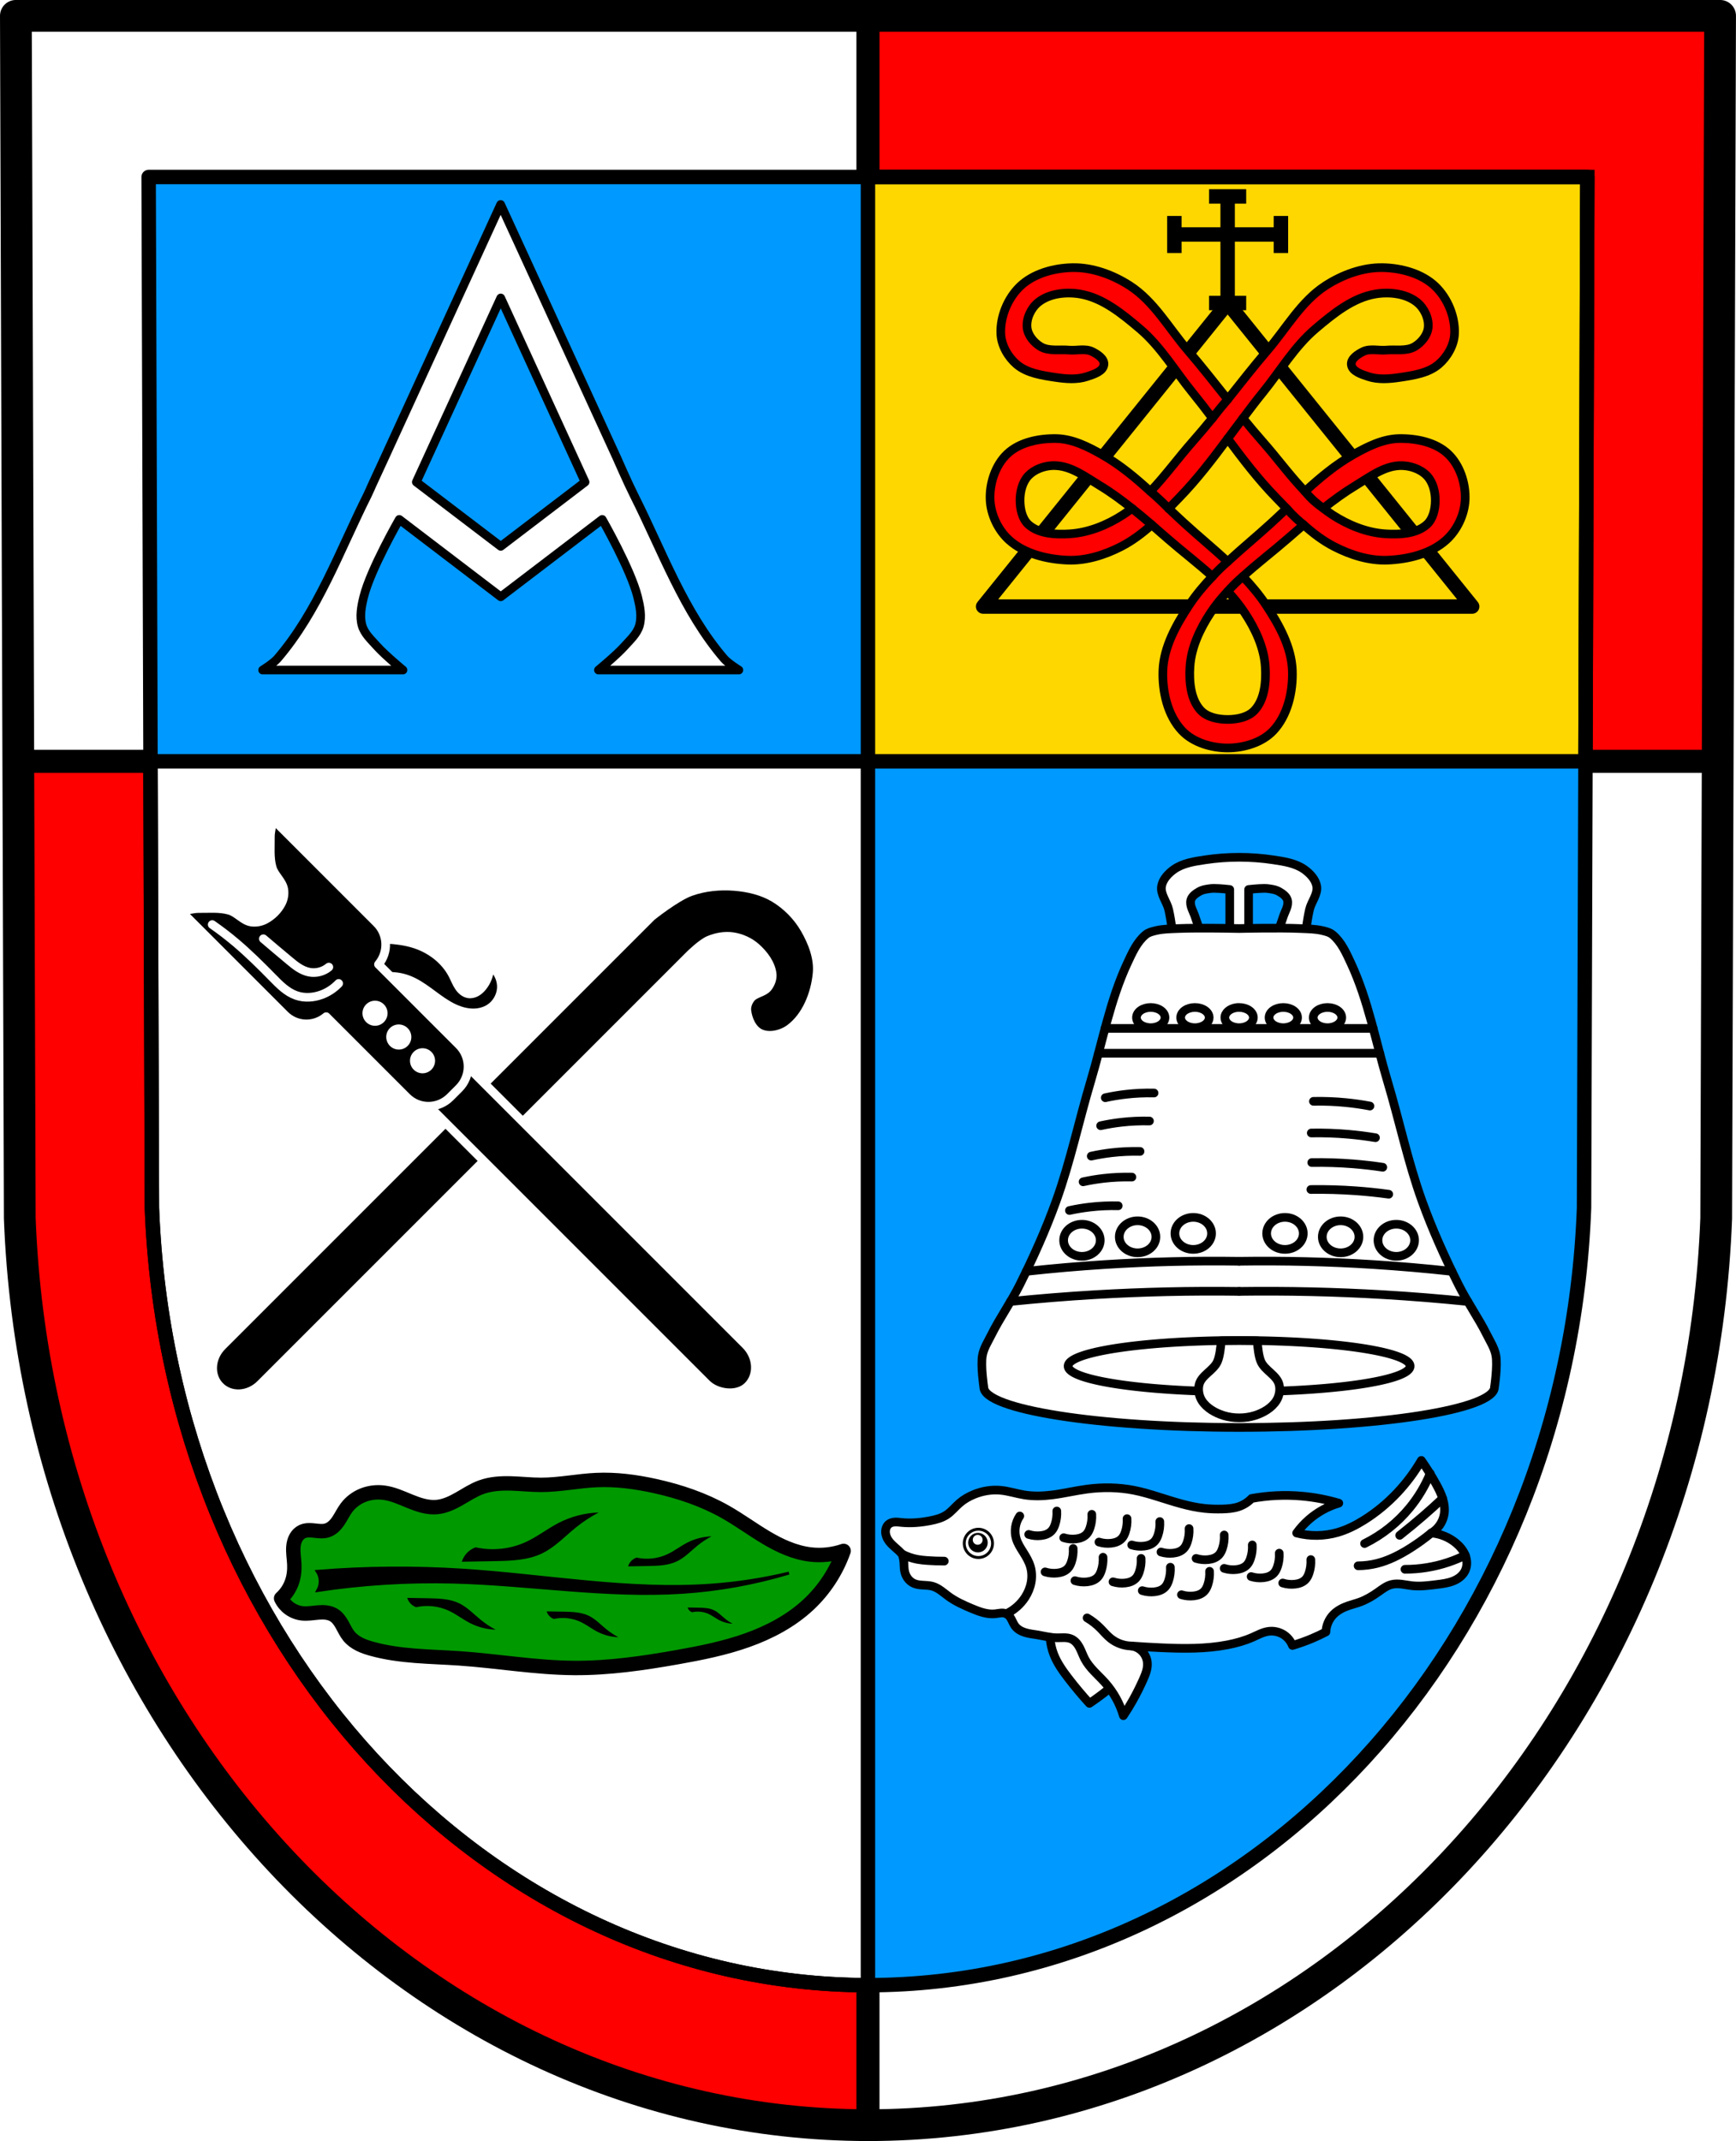 <?xml version="1.0" encoding="UTF-8" standalone="no"?>
<svg
   xmlns:dc="http://purl.org/dc/elements/1.1/"
   xmlns:cc="http://creativecommons.org/ns#"
   xmlns:rdf="http://www.w3.org/1999/02/22-rdf-syntax-ns#"
   xmlns:svg="http://www.w3.org/2000/svg"
   xmlns="http://www.w3.org/2000/svg"
   xmlns:xlink="http://www.w3.org/1999/xlink"
   xmlns:sodipodi="http://sodipodi.sourceforge.net/DTD/sodipodi-0.dtd"
   xmlns:inkscape="http://www.inkscape.org/namespaces/inkscape"
   version="1.1"
   viewBox="0 0 601.47 741.75"
   id="svg2"
   inkscape:version="0.48.4 r9939"
   width="100%"
   height="100%"
   sodipodi:docname="result(23).svg">
  <defs
     id="defs240" />
  <sodipodi:namedview
     pagecolor="#ffffff"
     bordercolor="#666666"
     borderopacity="1"
     objecttolerance="10"
     gridtolerance="10"
     guidetolerance="10"
     inkscape:pageopacity="0"
     inkscape:pageshadow="2"
     inkscape:window-width="1920"
     inkscape:window-height="1054"
     id="namedview238"
     showgrid="false"
     inkscape:zoom="1.1310937"
     inkscape:cx="300.73019"
     inkscape:cy="370.88"
     inkscape:window-x="-4"
     inkscape:window-y="-4"
     inkscape:window-maximized="1"
     inkscape:current-layer="svg2" />
  <path
     d="m595.96 5.49-1.35 416.62c-6.572 175.25-136.42 314.05-293.88 314.14-157.32-0.215-287.22-139.06-293.88-314.14l-1.35-416.62h295.23z"
     fill="#f00"
     id="path6" />
  <use
     transform="matrix(.613 0 0 -.613 896.2 500.61)"
     width="701.33"
     height="741.77"
     stroke-width="1.29"
     xlink:href="#m"
     id="use8" />
  <use
     transform="matrix(.499 -.356 .356 .499 615.1 -377.89)"
     width="701.33"
     height="741.77"
     stroke="#000000"
     stroke-linecap="round"
     stroke-linejoin="round"
     stroke-width="4.891"
     xlink:href="#a"
     id="use10" />
  <use
     transform="matrix(.613 0 0 -.613 896.2 500.61)"
     width="701.33"
     height="741.77"
     stroke="#000000"
     stroke-linecap="round"
     stroke-linejoin="round"
     stroke-width="4.891"
     xlink:href="#j"
     id="use12" />
  <use
     transform="matrix(.613 0 0 -.613 896.2 500.61)"
     width="701.33"
     height="741.77"
     stroke="#000000"
     stroke-linecap="round"
     stroke-linejoin="round"
     stroke-width="7.583"
     xlink:href="#k"
     id="use14" />
  <use
     transform="matrix(.613 0 0 -.613 896.2 500.61)"
     width="701.33"
     height="741.77"
     stroke-linecap="round"
     stroke-linejoin="round"
     stroke-width="7.035"
     xlink:href="#n"
     id="use16" />
  <use
     transform="matrix(.613 0 0 -.613 896.2 500.61)"
     width="701.33"
     height="741.77"
     stroke-linecap="round"
     stroke-linejoin="round"
     stroke-width="7.035"
     xlink:href="#l"
     id="use18" />
  <use
     transform="matrix(.613 0 0 -.613 896.2 500.61)"
     width="701.33"
     height="741.77"
     stroke="#000000"
     stroke-linecap="round"
     stroke-width="4.891"
     xlink:href="#o"
     id="use20" />
  <use
     transform="matrix(.613 0 0 -.613 896.2 500.61)"
     width="701.33"
     height="741.77"
     stroke="#000000"
     stroke-linecap="round"
     stroke-width="4.891"
     xlink:href="#p"
     id="use22" />
  <use
     transform="matrix(.613 0 0 -.613 896.2 500.61)"
     width="701.33"
     height="741.77"
     stroke="#000000"
     stroke-linecap="round"
     stroke-width="4.891"
     xlink:href="#q"
     id="use24" />
  <use
     transform="matrix(-.613 0 0 -.613 -751.38 500.74)"
     width="701.33"
     height="741.77"
     stroke-linecap="round"
     stroke-linejoin="round"
     stroke-width="7.035"
     xlink:href="#l"
     id="use26" />
  <use
     transform="matrix(-.499 -.356 -.356 .499 -470.06 -377.52)"
     width="701.33"
     height="741.77"
     stroke="#000000"
     stroke-linecap="round"
     stroke-linejoin="round"
     stroke-width="4.891"
     xlink:href="#a"
     id="use28" />
  <use
     transform="matrix(-.613 0 0 -.613 -750.44 500.42)"
     width="701.33"
     height="741.77"
     stroke="#000000"
     stroke-linecap="round"
     stroke-linejoin="round"
     stroke-width="7.583"
     xlink:href="#k"
     id="use30" />
  <use
     transform="matrix(-.613 0 0 -.613 -750.54 500.9)"
     width="701.33"
     height="741.77"
     stroke="#000000"
     stroke-linecap="round"
     stroke-linejoin="round"
     stroke-width="4.891"
     xlink:href="#j"
     id="use32" />
  <use
     transform="matrix(-.613 0 0 -.613 -255.94 500.61)"
     width="701.33"
     height="741.77"
     stroke-width="1.29"
     xlink:href="#m"
     id="use34" />
  <use
     transform="matrix(-.613 0 0 -.613 -255.94 500.61)"
     width="701.33"
     height="741.77"
     stroke="#000000"
     stroke-linecap="round"
     stroke-linejoin="round"
     stroke-width="7.583"
     xlink:href="#a"
     id="use36" />
  <use
     transform="matrix(-.499 -.356 -.356 .499 25.15 -377.89)"
     width="701.33"
     height="741.77"
     stroke="#000000"
     stroke-linecap="round"
     stroke-linejoin="round"
     stroke-width="4.891"
     xlink:href="#a"
     id="use38" />
  <use
     transform="matrix(-.613 0 0 -.613 -255.94 500.61)"
     width="701.33"
     height="741.77"
     stroke="#000000"
     stroke-linecap="round"
     stroke-linejoin="round"
     stroke-width="4.891"
     xlink:href="#j"
     id="use40" />
  <use
     transform="matrix(-.613 0 0 -.613 -255.94 500.61)"
     width="701.33"
     height="741.77"
     stroke="#000000"
     stroke-linecap="round"
     stroke-linejoin="round"
     stroke-width="7.583"
     xlink:href="#k"
     id="use42" />
  <use
     transform="matrix(-.613 0 0 -.613 -255.94 500.61)"
     width="701.33"
     height="741.77"
     stroke-linecap="round"
     stroke-linejoin="round"
     stroke-width="7.035"
     xlink:href="#n"
     id="use44" />
  <use
     transform="matrix(-.613 0 0 -.613 -255.94 500.61)"
     width="701.33"
     height="741.77"
     stroke-linecap="round"
     stroke-linejoin="round"
     stroke-width="7.035"
     xlink:href="#l"
     id="use46" />
  <use
     transform="matrix(-.613 0 0 -.613 -255.94 500.61)"
     width="701.33"
     height="741.77"
     stroke="#000000"
     stroke-linecap="round"
     stroke-width="4.891"
     xlink:href="#o"
     id="use48" />
  <use
     transform="matrix(-.613 0 0 -.613 -255.94 500.61)"
     width="701.33"
     height="741.77"
     stroke="#000000"
     stroke-linecap="round"
     stroke-width="4.891"
     xlink:href="#p"
     id="use50" />
  <use
     transform="matrix(-.613 0 0 -.613 -255.94 500.61)"
     width="701.33"
     height="741.77"
     stroke="#000000"
     stroke-linecap="round"
     stroke-width="4.891"
     xlink:href="#q"
     id="use52" />
  <use
     transform="matrix(.613 0 0 -.613 1391.7 500.74)"
     width="701.33"
     height="741.77"
     stroke-linecap="round"
     stroke-linejoin="round"
     stroke-width="7.035"
     xlink:href="#l"
     id="use54" />
  <use
     transform="matrix(.499 -.356 .356 .499 1110.4 -377.52)"
     width="701.33"
     height="741.77"
     stroke="#000000"
     stroke-linecap="round"
     stroke-linejoin="round"
     stroke-width="4.891"
     xlink:href="#a"
     id="use56" />
  <use
     transform="matrix(.613 0 0 -.613 1390.7 500.42)"
     width="701.33"
     height="741.77"
     stroke="#000000"
     stroke-linecap="round"
     stroke-linejoin="round"
     stroke-width="7.583"
     xlink:href="#k"
     id="use58" />
  <use
     transform="matrix(.613 0 0 -.613 1390.8 500.9)"
     width="701.33"
     height="741.77"
     stroke="#000000"
     stroke-linecap="round"
     stroke-linejoin="round"
     stroke-width="4.891"
     xlink:href="#j"
     id="use60" />
  <use
     transform="matrix(.613 0 0 -.613 896.2 500.61)"
     width="701.33"
     height="741.77"
     stroke="#000000"
     stroke-linecap="round"
     stroke-linejoin="round"
     stroke-width="7.583"
     xlink:href="#a"
     id="use62" />
  <use
     transform="matrix(1.301 0 0 1.301 374.88 143.62)"
     width="670.448"
     height="791.217"
     fill="#000000"
     stroke="#ff0000"
     stroke-linejoin="round"
     stroke-width="2.307"
     xlink:href="#c"
     id="use64" />
  <use
     transform="matrix(1.301 0 0 1.301 374.88 143.62)"
     width="670.448"
     height="791.217"
     fill="#000000"
     stroke="#ff0000"
     stroke-linejoin="round"
     stroke-width="2.307"
     xlink:href="#b"
     id="use66" />
  <use
     transform="matrix(1.301 0 0 1.301 374.88 143.62)"
     width="670.448"
     height="791.217"
     fill="#000000"
     stroke="#000000"
     stroke-width=".769"
     xlink:href="#a"
     id="use68" />
  <path
     d="m5.5 5.5 0.844 258.25h294.38v-258.25h-295.22zm295.22 258.25v472.5c157.46-0.09 287.33-138.88 293.91-314.12l0.5-158.38h-294.41z"
     fill="#fff"
     stroke="#000"
     stroke-linecap="round"
     stroke-linejoin="round"
     stroke-width="8"
     id="path70" />
  <path
     d="m549.96 61.32-1.139 357.14c-5.548 150.23-115.17 269.22-248.09 269.29-132.81-0.184-242.47-119.21-248.09-269.29l-1.139-357.14h249.23z"
     fill="#09f"
     id="path72" />
  <path
     d="m595.96 5.49-1.35 416.62c-6.572 175.25-136.42 314.05-293.88 314.14-157.32-0.215-287.22-139.06-293.88-314.14l-1.35-416.62h295.23z"
     fill="none"
     stroke="#000"
     stroke-linecap="round"
     stroke-linejoin="round"
     stroke-width="11"
     id="path74" />
  <path
     d="m300.72 61.312v202.44h248.59l0.656-202.44h-249.25z"
     fill="#ffd700"
     stroke="#000"
     stroke-width="5"
     id="path76" />
  <path
     d="m52.125 263.75 0.5 154.72c5.622 150.09 115.28 269.1 248.09 269.28v-424h-248.59z"
     fill="#fff"
     stroke="#000"
     stroke-dashoffset="3.118"
     stroke-linecap="round"
     stroke-linejoin="round"
     stroke-width="5"
     id="path78" />
  <path
     d="m268.16 311.03c-4.091-2.426-8.977-3.55-13.719-3.928-5.072-0.404-10.362 0.115-15.154 1.825-5.023 1.792-13.506 8.575-13.506 8.575l-148.8 148.8c-4.089 4.089-4.421 10.34-0.751 14.01 3.67 3.67 9.921 3.337 14.01-0.751l148.8-148.8s4.024-3.977 6.568-5.051c2.576-1.088 5.536-1.606 8.303-1.202 2.932 0.428 5.856 1.761 8.066 3.734 2.655 2.372 5.107 5.593 5.546 9.126 0.201 1.614-0.454 3.366-1.436 4.662-1.433 1.891-4.539 1.973-5.982 3.857-0.896 1.17-1.509 2.747-1.346 4.211 0.337 3.03 1.876 6.583 4.632 7.886 3.121 1.476 7.449 0.432 10.231-1.613 5.741-4.22 8.814-12.064 9.48-19.158 0.498-5.311-1.628-10.8-4.305-15.414-2.532-4.363-6.296-8.195-10.635-10.768z"
     stroke="#fff"
     stroke-dashoffset="3.118"
     stroke-linecap="round"
     stroke-linejoin="round"
     stroke-width="3"
     id="path80" />
  <path
     d="m549.96 61.32-1.139 357.14c-5.548 150.23-115.17 269.22-248.09 269.29-132.81-0.184-242.47-119.21-248.09-269.29l-1.139-357.14h249.23z"
     fill="none"
     stroke="#000"
     stroke-linecap="round"
     stroke-linejoin="round"
     stroke-width="5"
     id="path82" />
  <path
     d="m173.46 70.85-7.406 16.156-32.812 71.594-4.438 9.625s-0.957 2.229-1.5 3.312c-9.652 19.276-17.145 40.3-31.187 56.656-1.403 1.635-5.125 3.938-5.125 3.938h48.625s-6.316-5.23-9.031-8.281c-1.939-2.179-4.306-4.294-5.125-7.094-0.938-3.204-0.242-6.76 0.562-10 2.37-9.545 12.312-26.812 12.312-26.812l35.156 26.812 35.156-26.812s9.864 17.237 12.25 26.75c0.818 3.26 1.56 6.834 0.625 10.062-0.811 2.802-3.184 4.916-5.125 7.094-2.723 3.055-9.062 8.281-9.062 8.281h48.656s-3.721-2.303-5.125-3.938c-14.05-16.357-21.512-37.402-31.219-56.656-2.136-4.237-5.938-12.938-5.938-12.938l-32.812-71.562zm0.031 32.375 29.219 63.781-29.219 22.281-29.25-22.281z"
     fill="#fff"
     stroke="#000"
     stroke-dashoffset="3.118"
     stroke-linecap="round"
     stroke-linejoin="round"
     stroke-width="3"
     id="path84" />
  <path
     d="m292.28 537.3c-2.465 7.015-6.641 13.423-12.063 18.511-6.054 5.681-13.552 9.657-21.374 12.438s-16.001 4.416-24.176 5.865c-11.823 2.097-23.768 3.83-35.774 3.744-13.293-0.095-26.464-2.417-39.726-3.328-10.18-0.699-20.538-0.585-30.367-3.328-1.474-0.411-2.936-0.888-4.301-1.579-1.365-0.691-2.635-1.604-3.602-2.789-0.952-1.166-1.582-2.555-2.313-3.871s-1.609-2.612-2.887-3.409c-0.793-0.495-1.708-0.773-2.635-0.898-0.926-0.125-1.867-0.102-2.799-0.026-1.864 0.151-3.732 0.51-5.59 0.3-1.547-0.175-3.047-0.751-4.314-1.656-1.267-0.905-2.298-2.137-2.965-3.544 1.689-1.521 2.989-3.471 3.744-5.616 0.701-1.992 0.931-4.131 0.832-6.24-0.097-2.055-0.501-4.108-0.303-6.155 0.099-1.024 0.352-2.043 0.845-2.946s1.235-1.686 2.163-2.13c0.649-0.311 1.369-0.451 2.088-0.488 0.718-0.037 1.438 0.026 2.153 0.104 1.43 0.156 2.904 0.367 4.286-0.033 0.858-0.248 1.639-0.725 2.309-1.316 0.669-0.591 1.232-1.295 1.73-2.036 0.997-1.482 1.753-3.122 2.825-4.551 1.456-1.943 3.479-3.447 5.738-4.337 2.259-0.89 4.748-1.17 7.157-0.863 3.161 0.403 6.1 1.777 9.05 2.982s6.077 2.271 9.253 2.01c2.819-0.232 5.446-1.495 7.901-2.902 2.454-1.406 4.835-2.988 7.491-3.962 3.28-1.203 6.84-1.425 10.332-1.329 3.492 0.097 6.974 0.499 10.467 0.497 6.406-5e-3 12.736-1.37 19.135-1.664 6.842-0.314 13.695 0.601 20.383 2.08 8.47 1.872 16.786 4.672 24.335 8.944 4.832 2.734 9.313 6.048 14.083 8.89 4.77 2.841 9.936 5.237 15.452 5.878 3.842 0.446 7.784 0.016 11.44-1.248"
     fill="#090"
     stroke="#000"
     stroke-linecap="round"
     stroke-linejoin="round"
     stroke-width="5"
     id="path86" />
  <path
     d="m273.36 544.99c-8.81 2.115-17.794 3.508-26.831 4.16-28.784 2.077-57.517-3.352-86.316-5.2-16.759-1.075-33.595-0.936-50.334 0.416 0.611 0.925 0.974 2.013 1.04 3.12 0.073 1.226-0.22 2.471-0.832 3.536 15.475-2.332 31.154-3.307 46.798-2.912 26.592 0.672 53.119 5.293 79.661 3.536 12.47-0.826 24.845-3.063 36.814-6.656"
     stroke="#000"
     stroke-width="1px"
     id="path88" />
  <path
     d="m207.42 523.99c-4.761 0.154-9.485 1.371-13.727 3.536-3.932 2.006-7.434 4.801-11.44 6.656-5.411 2.505-11.652 3.174-17.471 1.872-1.189 0.425-2.271 1.146-3.12 2.08-0.758 0.834-1.33 1.835-1.664 2.912 3.883-0.06 7.765-0.129 11.648-0.208 5.527-0.112 11.251-0.289 16.223-2.704 4.417-2.144 7.83-5.857 11.648-8.944 2.456-1.986 5.108-3.73 7.904-5.2"
     id="path90" />
  <path
     d="m246.52 532.26c-2.903 0.094-5.783 0.836-8.37 2.156-2.398 1.223-4.533 2.928-6.975 4.058-3.299 1.527-7.105 1.935-10.653 1.141-0.725 0.259-1.385 0.699-1.902 1.268-0.462 0.508-0.811 1.119-1.015 1.776 2.368-0.036 4.735-0.079 7.102-0.127 3.37-0.068 6.86-0.176 9.892-1.649 2.693-1.308 4.774-3.571 7.102-5.453 1.498-1.211 3.114-2.275 4.819-3.171"
     id="path92" />
  <path
     d="m214.26 567.2c-2.497-0.081-4.974-0.719-7.199-1.854-2.062-1.052-3.898-2.518-5.999-3.49-2.837-1.313-6.11-1.664-9.162-0.982-0.623-0.223-1.191-0.601-1.636-1.091-0.398-0.437-0.698-0.963-0.873-1.527 2.036 0.031 4.072 0.068 6.108 0.109 2.898 0.059 5.9 0.152 8.507 1.418 2.316 1.125 4.106 3.071 6.108 4.69 1.288 1.041 2.678 1.956 4.145 2.727"
     id="path94" />
  <path
     d="m171.74 564.6c-3.077-0.1-6.13-0.886-8.873-2.285-2.541-1.297-4.805-3.103-7.394-4.302-3.497-1.619-7.531-2.051-11.292-1.21-0.768-0.274-1.468-0.741-2.017-1.344-0.49-0.539-0.86-1.186-1.075-1.882 2.51 0.039 5.019 0.084 7.528 0.134 3.572 0.073 7.272 0.187 10.486 1.748 2.854 1.386 5.061 3.785 7.528 5.781 1.588 1.284 3.301 2.411 5.109 3.361"
     id="path96" />
  <path
     d="m253.84 562.52c-1.568-0.051-3.123-0.451-4.52-1.164-1.295-0.661-2.448-1.581-3.767-2.192-1.782-0.825-3.837-1.045-5.753-0.616-0.391-0.14-0.748-0.377-1.027-0.685-0.25-0.275-0.438-0.604-0.548-0.959 1.278 0.02 2.557 0.043 3.835 0.069 1.82 0.037 3.704 0.095 5.342 0.89 1.454 0.706 2.578 1.929 3.835 2.945 0.809 0.654 1.682 1.228 2.602 1.712"
     id="path98" />
  <path
     d="m425.34 104.97-84.719 105.16h169.44l-84.719-105.16z"
     fill="none"
     stroke="#000"
     stroke-linecap="round"
     stroke-linejoin="round"
     stroke-width="5"
     id="path100" />
  <path
     d="m406.88 81.24h36.917"
     fill="none"
     stroke="#000"
     stroke-width="5"
     id="path102" />
  <path
     d="m406.88 87.67v-12.855"
     fill="none"
     stroke="#000"
     stroke-width="5"
     id="path104" />
  <path
     d="m443.8 87.67v-12.855"
     fill="none"
     stroke="#000"
     stroke-width="5"
     id="path106" />
  <path
     d="m425.34 68.05v36.917"
     fill="none"
     stroke="#000"
     stroke-width="5"
     id="path108" />
  <path
     d="m418.91 68.05h12.855"
     fill="none"
     stroke="#000"
     stroke-width="5"
     id="path110" />
  <path
     d="m418.91 104.97h12.855"
     fill="none"
     stroke="#000"
     stroke-width="5"
     id="path112" />
  <path
     d="m371.6 92.72c-6.445 0.123-13.538 2.036-18.188 6.5-4.279 4.109-6.95 10.575-6.656 16.5 0.195 3.944 2.466 7.936 5.469 10.5 3.605 3.078 8.812 3.828 13.5 4.531 3.577 0.536 7.41 0.854 10.844-0.281 2.284-0.755 5.642-1.766 5.906-4.156 0.225-2.031-2.283-3.646-4.125-4.531-2.405-1.156-5.343-0.255-8-0.5-3.28-0.303-6.981 0.496-9.812-1.188-2.314-1.376-4.41-3.916-4.688-6.594-0.329-3.171 1.361-6.75 3.844-8.75 3.82-3.078 9.598-3.706 14.438-2.906 7.896 1.305 14.641 6.861 20.75 12.031 7.255 6.14 12.202 14.616 18.188 22 2.392 2.951 4.72 5.953 7 9-2.228 2.722-4.483 5.427-6.812 8.062-4.975 5.63-9.491 11.871-14.688 17.312-5.17-4.733-10.539-9.207-16.594-12.656-4.92-2.803-10.339-5.555-16-5.656-5.948-0.106-12.718 1.247-17.031 5.344-4.084 3.879-6.15 10.217-5.906 15.844 0.224 5.175 2.792 10.582 6.656 14.031 5.309 4.739 13.109 6.618 20.219 6.906 6.349 0.257 12.815-1.788 18.469-4.688 3.883-1.991 7.376-4.633 10.656-7.562 1.88 1.617 3.727 3.255 5.594 4.875 5.048 4.382 10.462 8.511 15.438 13.031-2.95 3.075-5.682 6.319-8.031 9.875-4.489 6.794-8.819 14.52-9.125 22.656-0.275 7.318 1.614 15.626 6.656 20.938 3.869 4.076 10.161 5.939 15.781 5.938 5.611-2e-3 11.889-1.867 15.75-5.938 5.04-5.313 6.931-13.619 6.656-20.938-0.306-8.136-4.636-15.862-9.125-22.656-2.349-3.556-5.081-6.8-8.031-9.875 4.975-4.521 10.39-8.649 15.438-13.031 1.867-1.62 3.745-3.258 5.625-4.875 3.28 2.929 6.742 5.572 10.625 7.562 5.654 2.899 12.12 4.945 18.469 4.688 7.11-0.288 14.91-2.168 20.219-6.906 3.864-3.449 6.432-8.857 6.656-14.031 0.244-5.627-1.823-11.965-5.906-15.844-4.313-4.097-11.052-5.45-17-5.344-5.662 0.101-11.111 2.853-16.031 5.656-6.051 3.447-11.395 7.926-16.562 12.656-5.201-5.444-9.74-11.679-14.719-17.312-2.32-2.625-4.562-5.321-6.781-8.031 2.285-3.054 4.572-6.074 6.969-9.031 5.986-7.384 10.932-15.86 18.188-22 6.109-5.17 12.885-10.726 20.781-12.031 4.84-0.8 10.586-0.172 14.406 2.906 2.482 2 4.172 5.579 3.844 8.75-0.278 2.678-2.374 5.218-4.688 6.594-2.831 1.684-6.532 0.885-9.812 1.188-2.657 0.245-5.595-0.656-8 0.5-1.842 0.885-4.35 2.5-4.125 4.531 0.264 2.391 3.623 3.401 5.906 4.156 3.434 1.135 7.298 0.818 10.875 0.281 4.688-0.703 9.863-1.454 13.469-4.531 3.003-2.563 5.305-6.556 5.5-10.5 0.293-5.925-2.377-12.391-6.656-16.5-4.649-4.464-11.774-6.377-18.219-6.5-6.91-0.132-13.97 2.478-19.781 6.219-8.456 5.443-13.608 14.806-20.156 22.438-4.746 5.53-9.237 11.3-13.781 17-4.548-5.705-9.062-11.465-13.812-17-6.548-7.631-11.7-16.995-20.156-22.438-5.811-3.741-12.871-6.35-19.781-6.219zm53.75 59.25c5.268 7.083 10.609 14.09 16.75 20.406 1.223 1.258 2.445 2.55 3.688 3.812-1.796 1.704-3.59 3.402-5.406 5.062-4.902 4.481-10.125 8.777-15.031 13.312-4.912-4.542-10.123-8.827-15.031-13.312-1.814-1.658-3.612-3.361-5.406-5.062 1.239-1.259 2.469-2.559 3.688-3.812 6.144-6.319 11.479-13.32 16.75-20.406zm-60.906 9.344c0.424-0.026 0.866-0.015 1.281 0 5.583 0.199 10.5 3.985 15.281 6.875 3.918 2.368 7.6 5.081 11.188 7.938-0.987 0.771-2.008 1.5-3.062 2.188-5.483 3.576-11.967 6.216-18.5 6.625-4.872 0.305-10.631 0.053-14.281-3.188-2.214-1.966-2.924-5.414-2.938-8.375-0.014-3.038 0.813-6.452 2.938-8.625 2.034-2.081 5.125-3.257 8.094-3.438zm120.53 0c3.324-0.118 7.019 1.059 9.344 3.438 2.124 2.173 2.982 5.587 2.969 8.625-0.013 2.961-0.754 6.409-2.969 8.375-3.65 3.241-9.409 3.493-14.281 3.188-6.533-0.409-12.986-3.049-18.469-6.625-1.058-0.69-2.073-1.445-3.062-2.219 3.579-2.849 7.28-5.544 11.188-7.906 4.781-2.89 9.698-6.676 15.281-6.875zm-59.625 43.562c2.162 2.315 4.155 4.79 5.906 7.438 3.686 5.572 6.714 12.055 7.125 18.719 0.317 5.149-0.204 11.226-3.688 15.031-2.222 2.427-6.053 3.186-9.344 3.188-3.301 2e-3 -7.145-0.754-9.375-3.188-3.486-3.803-4.005-9.882-3.688-15.031 0.411-6.664 3.439-13.147 7.125-18.719 1.755-2.654 3.77-5.118 5.938-7.438z"
     fill="#f00"
     stroke="#000"
     stroke-linecap="round"
     stroke-linejoin="round"
     stroke-width="3"
     id="path114" />
  <path
     d="m420.08 199.72c0.781-0.862 1.587-1.701 2.417-2.516 0.926-0.91 1.882-1.791 2.865-2.64"
     fill="none"
     stroke="#000"
     stroke-linecap="round"
     stroke-linejoin="round"
     stroke-width="3"
     id="path116" />
  <path
     d="m425.36 204.88c0.746-0.854 1.522-1.682 2.327-2.481 0.937-0.931 1.913-1.824 2.923-2.675"
     fill="none"
     stroke="#000"
     stroke-linecap="round"
     stroke-linejoin="round"
     stroke-width="3"
     id="path118" />
  <path
     d="m420.08 144.88c0.828-1.088 1.673-2.163 2.535-3.224 0.898-1.107 1.814-2.199 2.747-3.276"
     fill="none"
     stroke="#000"
     stroke-linecap="round"
     stroke-linejoin="round"
     stroke-width="3"
     id="path120" />
  <path
     d="m425.36 151.97c0.823-1.11 1.648-2.219 2.476-3.326 0.932-1.248 1.868-2.493 2.805-3.737"
     fill="none"
     stroke="#000"
     stroke-linecap="round"
     stroke-linejoin="round"
     stroke-width="3"
     id="path122" />
  <path
     d="m398.58 170.25c1.129 0.979 2.239 1.98 3.329 3.002 1.023 0.96 2.028 1.938 3.015 2.935"
     fill="none"
     stroke="#000"
     stroke-linecap="round"
     stroke-width="3"
     id="path124" />
  <path
     d="m392.2 176.12c1.098 0.882 2.189 1.773 3.274 2.672 1.199 0.995 2.389 2 3.57 3.015"
     fill="none"
     stroke="#000"
     stroke-linecap="round"
     stroke-width="3"
     id="path126" />
  <path
     d="m452.14 170.25c1.042 1.294 2.197 2.497 3.447 3.592 0.927 0.812 1.905 1.565 2.928 2.252"
     fill="none"
     stroke="#000"
     stroke-linecap="round"
     stroke-width="3"
     id="path128" />
  <path
     d="m445.8 176.19c1.065 1.228 2.198 2.396 3.392 3.498 0.801 0.739 1.63 1.449 2.483 2.127"
     fill="none"
     stroke="#000"
     stroke-linecap="round"
     stroke-width="3"
     id="path130" />
  <path
     d="m124.98 340.71c4.84-3.149 11.198-3.834 16.598-1.788 5.202 1.972 9.225 6.158 14.044 8.937 2.499 1.441 5.286 2.515 8.171 2.554 1.97 0.026 3.971-0.45 5.618-1.532 2.192-1.441 3.642-3.955 3.79-6.574s-1.008-5.281-3.024-6.96c-0.113 2.503-1.057 4.961-2.65 6.894-0.649 0.788-1.411 1.498-2.311 1.98s-1.946 0.728-2.955 0.573c-0.779-0.119-1.512-0.471-2.135-0.952s-1.143-1.088-1.58-1.743c-0.875-1.31-1.43-2.803-2.157-4.2-2.598-4.992-7.424-8.642-12.777-10.378-3.205-1.039-6.585-1.437-9.949-1.623-4.939-0.273-9.902-0.102-14.81 0.511l6.128 14.3"
     stroke="#fff"
     stroke-linecap="round"
     stroke-linejoin="round"
     stroke-width="2"
     id="path132" />
  <rect
     transform="matrix(.707 -.707 .707 .707 0 0)"
     x="-165.91"
     y="320.26"
     width="19.139"
     height="202.59"
     rx="10.653"
     ry="10.653"
     stroke="#fff"
     stroke-dashoffset="3.118"
     stroke-linecap="round"
     stroke-linejoin="round"
     stroke-width="3"
     id="rect134" />
  <path
     d="m93.875 283.1c0.924 2.008-0.231 4.492-0.199 6.74 0.051 3.571-0.346 7.257 0.619 10.695 0.77 2.748 3.549 4.743 4.022 7.557 0.267 1.588-0.021 3.338-0.751 4.773-1.233 2.423-3.349 4.525-5.767 5.767-1.448 0.744-3.212 1.062-4.817 0.795-2.812-0.467-4.792-3.269-7.535-4.044-3.437-0.97-7.124-0.58-10.695-0.619-2.233-0.024-4.696 1.117-6.695 0.243l36.593 36.593c3.95 3.95 10.169 4.145 14.363 0.619l27.909 27.909c4.173 4.173 10.875 4.151 15.048-0.022l3.049-3.049c4.173-4.173 4.195-10.875 0.022-15.048l-27.909-27.909c3.526-4.194 3.331-10.414-0.619-14.363l-36.637-36.637z"
     stroke="#fff"
     stroke-dashoffset="3.118"
     stroke-linecap="round"
     stroke-linejoin="round"
     stroke-width="3"
     id="path136" />
  <path
     d="m73.525 320.31c2.795 1.941 5.498 4.014 8.099 6.209 4.526 3.82 8.732 8.002 12.878 12.231 2.39 2.438 4.883 4.973 8.102 6.107 2.828 0.996 6.001 0.791 8.812-0.252 2.234-0.829 4.275-2.175 5.917-3.902"
     fill="none"
     stroke="#fff"
     stroke-linecap="round"
     stroke-linejoin="round"
     stroke-width="3"
     id="path138" />
  <path
     d="m91.245 325.22c2.963 2.533 5.942 5.047 8.938 7.541 1.046 0.871 2.097 1.742 3.246 2.472s2.405 1.317 3.742 1.572c2.365 0.451 4.919-0.217 6.762-1.766"
     fill="none"
     stroke="#fff"
     stroke-linecap="round"
     stroke-linejoin="round"
     stroke-width="3"
     id="path140" />
  <path
     d="m126.86 347.96c-1.698 1.698-1.698 4.445-3e-5 6.143 1.698 1.698 4.445 1.698 6.143-4e-5 1.698-1.698 1.698-4.445 4e-5 -6.143-1.698-1.698-4.445-1.698-6.143 3e-5zm8.22 8.22c-1.698 1.698-1.676 4.467 0.022 6.165s4.445 1.698 6.143-3e-5c1.698-1.698 1.698-4.445 4e-5 -6.143-1.698-1.698-4.467-1.72-6.165-0.022zm8.242 8.242c-1.698 1.698-1.698 4.445-3e-5 6.143 1.698 1.698 4.445 1.698 6.143-4e-5 1.698-1.698 1.698-4.445 4e-5 -6.143-1.698-1.698-4.445-1.698-6.143 3e-5z"
     fill="#fff"
     id="path142" />
  <path
     d="m429.32 297c-3.949 0-7.898 0.292-11.781 0.875-3.718 0.558-7.711 1.143-10.781 3.312-1.97 1.393-3.9 3.435-4.312 5.812-0.484 2.789 1.825 5.369 2.469 8.125 0.856 3.66 1.678 10.461 1.844 11.125s-0.188 1.656-0.188 1.656h9.594c-0.123-1.911-0.262-3.893-0.531-5.312-0.313-1.65-1.006-3.207-1.5-4.812-0.613-1.99-2.074-3.983-1.543-5.969 0.351-1.313 1.678-2.234 2.856-2.913 1.286-0.74 2.801-0.927 4.312-1.1 0.262-0.03 0.559-0.033 0.875-0.031 2.212 0.012 5.438 0.388 5.438 0.388v19.75h6.531v-19.75s3.195-0.376 5.406-0.388c0.316-2e-3 0.613 1e-3 0.875 0.031 1.512 0.173 3.027 0.36 4.312 1.1 1.178 0.679 2.502 1.6 2.856 2.913 0.535 1.982-0.9 3.979-1.512 5.969-0.494 1.605-1.187 3.163-1.5 4.812-0.27 1.42-0.409 3.401-0.531 5.312h9.531s-0.322-0.993-0.156-1.656c0.166-0.664 0.956-7.467 1.812-11.125 0.646-2.759 2.979-5.332 2.5-8.125-0.408-2.378-2.342-4.42-4.312-5.812-3.07-2.17-7.063-2.754-10.781-3.312-3.884-0.583-7.832-0.875-11.781-0.875z"
     fill="#fff"
     stroke="#000"
     stroke-linecap="round"
     stroke-linejoin="round"
     stroke-width="3"
     id="path144" />
  <path
     d="m414.48 321.56c-2.31 0.015-4.523 0.045-6.281 0.125-2.589 0.117-5.23 0.114-7.75 0.719-1.229 0.295-2.525 0.602-3.5 1.406-3.012 2.486-4.694 6.304-6.344 9.844-6.02 12.917-8.602 27.191-12.688 40.844-4.13 13.804-7.087 27.975-11.969 41.531-3.584 9.954-7.927 19.63-12.656 29.094-2.975 5.954-6.874 11.419-9.844 17.375-1.141 2.289-2.597 4.516-3.062 7.031-0.67 3.618 0.469 11.031 0.469 11.031 0 7.71 39.609 13.969 88.469 13.969s88.469-6.258 88.469-13.969c0 0 1.139-7.413 0.469-11.031-0.466-2.515-1.921-4.742-3.062-7.031-2.97-5.956-6.868-11.421-9.844-17.375-4.73-9.463-9.103-19.14-12.688-29.094-4.881-13.557-7.838-27.727-11.969-41.531-4.085-13.653-6.636-27.927-12.656-40.844-1.65-3.54-3.332-7.358-6.344-9.844-0.975-0.804-2.271-1.111-3.5-1.406-2.52-0.605-5.161-0.601-7.75-0.719-7.033-0.319-21.125 0-21.125 0s-7.915-0.17-14.844-0.125z"
     fill="#fff"
     stroke="#000"
     stroke-linecap="round"
     stroke-linejoin="round"
     stroke-width="3"
     id="path146" />
  <path
     d="m355.58 440.45c9.036-0.992 18.095-1.777 27.167-2.355 15.499-0.987 31.037-1.367 46.566-1.139"
     fill="none"
     stroke="#000"
     stroke-linecap="round"
     stroke-linejoin="round"
     stroke-width="3"
     id="path148" />
  <path
     d="m503.04 440.45c-9.036-0.992-18.095-1.777-27.167-2.355-15.499-0.987-31.037-1.367-46.566-1.139"
     fill="none"
     stroke="#000"
     stroke-linecap="round"
     stroke-linejoin="round"
     stroke-width="3"
     id="path150" />
  <path
     d="m350.1 450.89c9.71-0.992 19.44-1.777 29.183-2.355 16.653-0.987 33.342-1.367 50.022-1.139"
     fill="none"
     stroke="#000"
     stroke-linecap="round"
     stroke-linejoin="round"
     stroke-width="3"
     id="path152" />
  <path
     d="m508.52 450.89c-9.71-0.992-19.44-1.777-29.183-2.355-16.653-0.987-33.342-1.367-50.022-1.139"
     fill="none"
     stroke="#000"
     stroke-linecap="round"
     stroke-linejoin="round"
     stroke-width="3"
     id="path154" />
  <path
     d="m382.86 356.28h92.908"
     fill="none"
     stroke="#000"
     stroke-linecap="round"
     stroke-width="3"
     id="path156" />
  <path
     d="m380.6 364.89h97.443"
     fill="none"
     stroke="#000"
     stroke-linecap="round"
     stroke-width="3"
     id="path158" />
  <path
     d="m413.42 421.75c-3.504 0-6.344 2.497-6.344 5.562s2.84 5.531 6.344 5.531 6.344-2.465 6.344-5.531-2.84-5.562-6.344-5.562zm31.781 0c-3.504 0-6.344 2.497-6.344 5.562s2.84 5.531 6.344 5.531c3.504 0 6.344-2.465 6.344-5.531s-2.84-5.562-6.344-5.562zm-51.063 1.188c-3.504 0-6.344 2.497-6.344 5.562s2.84 5.531 6.344 5.531 6.344-2.465 6.344-5.531-2.84-5.562-6.344-5.562zm70.344 0c-3.504 0-6.344 2.497-6.344 5.562s2.84 5.531 6.344 5.531c3.504 0 6.344-2.465 6.344-5.531s-2.84-5.562-6.344-5.562zm-89.625 1.188c-3.504 0-6.344 2.497-6.344 5.562s2.84 5.562 6.344 5.562 6.344-2.497 6.344-5.562-2.84-5.562-6.344-5.562zm108.91 0c-3.504 0-6.344 2.497-6.344 5.562s2.84 5.562 6.344 5.562c3.504 0 6.344-2.497 6.344-5.562s-2.84-5.562-6.344-5.562z"
     fill="none"
     stroke="#000"
     stroke-dashoffset="3.118"
     stroke-linecap="round"
     stroke-linejoin="round"
     stroke-width="3"
     id="path160" />
  <path
     d="m382.94 380.3c2.351-0.516 4.728-0.912 7.119-1.187 3.248-0.373 6.521-0.522 9.789-0.445v0"
     fill="none"
     stroke="#000"
     stroke-linecap="round"
     stroke-width="3"
     id="path162" />
  <path
     d="m381.34 390c2.351-0.516 4.728-0.912 7.119-1.187 3.248-0.373 6.521-0.522 9.789-0.445v0"
     fill="none"
     stroke="#000"
     stroke-linecap="round"
     stroke-width="3"
     id="path164" />
  <path
     d="m378.08 400.53c2.351-0.516 4.728-0.912 7.119-1.187 3.248-0.373 6.521-0.522 9.789-0.445v0"
     fill="none"
     stroke="#000"
     stroke-linecap="round"
     stroke-width="3"
     id="path166" />
  <path
     d="m375.26 409.43c2.351-0.516 4.728-0.912 7.119-1.187 3.248-0.373 6.521-0.522 9.789-0.445v0"
     fill="none"
     stroke="#000"
     stroke-linecap="round"
     stroke-width="3"
     id="path168" />
  <path
     d="m370.52 419.37c2.351-0.516 4.728-0.912 7.119-1.187 3.248-0.373 6.521-0.522 9.789-0.445v0"
     fill="none"
     stroke="#000"
     stroke-linecap="round"
     stroke-width="3"
     id="path170" />
  <path
     d="m481.16 413.73c-3.775-0.516-7.566-0.912-11.366-1.187-5.2-0.376-10.416-0.524-15.628-0.445v0"
     fill="none"
     stroke="#000"
     stroke-linecap="round"
     stroke-width="3"
     id="path172" />
  <path
     d="m479.1 404.39c-3.44-0.516-6.899-0.912-10.367-1.187-4.741-0.375-9.499-0.524-14.254-0.445v0"
     fill="none"
     stroke="#000"
     stroke-linecap="round"
     stroke-width="3"
     id="path174" />
  <path
     d="m476.56 394.15c-3.106-0.516-6.231-0.912-9.368-1.187-4.282-0.375-8.583-0.523-12.88-0.445v0"
     fill="none"
     stroke="#000"
     stroke-linecap="round"
     stroke-width="3"
     id="path176" />
  <path
     d="m474.64 383.18c-2.729-0.516-5.48-0.912-8.243-1.187-3.765-0.374-7.552-0.523-11.335-0.445v0"
     fill="none"
     stroke="#000"
     stroke-linecap="round"
     stroke-width="3"
     id="path178" />
  <path
     d="m364.27 561.73c-0.861 3.754-0.575 7.764 0.811 11.357 1.173 3.04 3.085 5.732 5.07 8.315 2.311 3.007 4.747 5.917 7.301 8.721 1.167-0.785 2.317-1.597 3.448-2.434 2.241-1.659 4.407-3.419 6.49-5.273"
     fill="#fff"
     stroke="#000"
     stroke-linecap="round"
     stroke-linejoin="round"
     stroke-width="3"
     id="path180" />
  <path
     d="m492.45 505.95c-2.336 4.018-5.131 7.769-8.315 11.155-3.431 3.648-7.315 6.875-11.56 9.532-2.855 1.787-5.891 3.324-9.126 4.259-4.601 1.33-9.559 1.401-14.197 0.203 1.236-1.71 2.668-3.279 4.259-4.665 2.989-2.603 6.542-4.554 10.343-5.679-4.163-1.235-8.451-2.051-12.777-2.434-5.815-0.514-11.699-0.24-17.442 0.811-1.234 1.283-2.777 2.265-4.462 2.839-1.817 0.619-3.76 0.761-5.679 0.811-2.03 0.053-4.064 8e-3 -6.084-0.203-5.555-0.579-10.894-2.391-16.225-4.056-2.741-0.856-5.498-1.678-8.315-2.231-5.332-1.047-10.837-1.117-16.225-0.406-4.077 0.538-8.087 1.519-12.169 2.028-3.163 0.394-6.384 0.502-9.532 0-2.791-0.445-5.501-1.365-8.315-1.623-3.095-0.283-6.245 0.254-9.126 1.42-1.835 0.743-3.576 1.743-5.07 3.042-1.519 1.321-2.783 2.946-4.462 4.056-1.688 1.116-3.692 1.642-5.679 2.028-3.269 0.636-6.624 0.941-9.938 0.608-0.769-0.077-1.54-0.189-2.312-0.145-0.772 0.043-1.559 0.256-2.15 0.754-0.542 0.458-0.88 1.128-1.014 1.825-0.212 1.103 0.065 2.262 0.608 3.245 0.908 1.64 2.478 2.783 3.853 4.056 0.421 0.39 0.827 0.796 1.217 1.217 0.321 0.916 0.525 1.872 0.608 2.839 0.081 0.946 0.046 1.903 0.203 2.839 0.158 0.944 0.514 1.859 1.067 2.641 0.553 0.782 1.305 1.427 2.178 1.821 1.003 0.452 2.122 0.562 3.22 0.626 1.098 0.064 2.211 0.089 3.269 0.388 1.044 0.295 1.999 0.849 2.885 1.476 0.886 0.627 1.715 1.331 2.591 1.972 2.472 1.806 5.289 3.076 8.112 4.259 2.585 1.083 5.325 2.123 8.112 1.825 0.648-0.069 1.288-0.21 1.938-0.264 0.65-0.053 1.325-0.013 1.916 0.264 0.402 0.188 0.75 0.48 1.039 0.816 0.289 0.336 0.523 0.717 0.731 1.109 0.416 0.784 0.74 1.624 1.272 2.334 0.851 1.135 2.169 1.842 3.527 2.253s2.779 0.558 4.179 0.79c2.295 0.38 4.569 0.993 6.895 1.014 0.821 8e-3 1.641-0.059 2.462-0.042 0.821 0.016 1.653 0.119 2.405 0.448 0.651 0.285 1.224 0.732 1.702 1.258 0.478 0.526 0.865 1.129 1.196 1.758 0.662 1.258 1.108 2.62 1.767 3.879 1.696 3.24 4.67 5.58 7.098 8.315 2.897 3.262 5.061 7.171 6.287 11.357 1.15-1.714 2.233-3.474 3.245-5.273 1.334-2.373 2.544-4.814 3.651-7.301 0.801-1.802 1.563-3.712 1.42-5.679-0.105-1.444-0.717-2.845-1.703-3.904-0.986-1.059-2.341-1.769-3.773-1.977 3.445 0.251 6.893 0.454 10.343 0.608 7.657 0.342 15.391 0.44 22.918-1.014 2.988-0.577 5.939-1.401 8.721-2.636 1.786-0.793 3.539-1.767 5.476-2.028 1.712-0.231 3.498 0.13 4.986 1.009 1.488 0.878 2.666 2.268 3.291 3.879 2.286-0.672 4.535-1.472 6.731-2.395 1.654-0.695 3.278-1.459 4.867-2.29 0.086-2.222 1.018-4.402 2.565-5.999 1.449-1.497 3.372-2.457 5.345-3.127 1.276-0.433 2.587-0.757 3.853-1.217 2.253-0.819 4.331-2.061 6.287-3.448 1.466-1.039 2.924-2.19 4.665-2.636 1.156-0.297 2.373-0.263 3.557-0.119 1.185 0.143 2.355 0.394 3.541 0.525 2.832 0.314 5.69-0.056 8.518-0.406 1.917-0.237 3.859-0.471 5.658-1.174 0.9-0.351 1.758-0.82 2.502-1.436 0.744-0.615 1.373-1.381 1.777-2.258 0.757-1.641 0.678-3.593 0.015-5.274-0.663-1.681-1.867-3.108-3.26-4.258-2.4-1.98-5.417-3.201-8.518-3.448 2.344-1.365 4.027-3.812 4.462-6.49 0.298-1.832 0.034-3.722-0.528-5.491-0.562-1.769-1.413-3.431-2.311-5.055-1.544-2.792-3.237-5.501-5.07-8.112"
     fill="#fff"
     stroke="#000"
     stroke-linecap="round"
     stroke-linejoin="round"
     stroke-width="3"
     id="path182" />
  <path
     d="m312.56 538.4c1.655 0.864 3.438 1.481 5.273 1.825 1.138 0.214 2.293 0.322 3.448 0.406 1.957 0.141 3.919 0.209 5.881 0.203"
     fill="none"
     stroke="#000"
     stroke-linecap="round"
     stroke-linejoin="round"
     stroke-width="3"
     id="path184" />
  <path
     d="m392.06 570.24c-2.635-0.038-5.249-0.982-7.301-2.636-1.341-1.081-2.429-2.437-3.651-3.651-1.337-1.328-2.839-2.489-4.462-3.448"
     fill="none"
     stroke="#000"
     stroke-linecap="round"
     stroke-linejoin="round"
     stroke-width="3"
     id="path186" />
  <path
     d="m348.66 559.08c2.631-1.246 4.905-3.236 6.49-5.679 1.02-1.573 1.76-3.337 2.096-5.181 0.337-1.845 0.267-3.771-0.271-5.567-0.522-1.743-1.465-3.327-2.434-4.867-0.937-1.489-1.919-2.982-2.434-4.665-0.808-2.639-0.347-5.636 1.217-7.91"
     fill="none"
     stroke="#000"
     stroke-linecap="round"
     stroke-linejoin="round"
     stroke-width="3"
     id="path188" />
  <path
     d="m495.89 531.1c-2.322 1.906-4.762 3.668-7.301 5.273-3.595 2.273-7.432 4.246-11.56 5.273-2.121 0.527-4.305 0.8-6.49 0.811"
     fill="none"
     stroke="#000"
     stroke-linecap="round"
     stroke-width="3"
     id="path190" />
  <path
     d="m499.83 519.12c-2.216 2.078-4.475 4.112-6.773 6.1-2.652 2.293-5.357 4.525-8.112 6.693"
     fill="none"
     stroke="#000"
     stroke-linecap="round"
     stroke-width="3"
     id="path192" />
  <path
     d="m472.78 534.75c6.006-2.95 11.37-7.199 15.616-12.371 2.946-3.589 5.356-7.616 7.126-11.908"
     fill="none"
     stroke="#000"
     stroke-linecap="round"
     stroke-width="3"
     id="path194" />
  <path
     d="m507.68 538.8c-1.907 0.944-3.879 1.758-5.897 2.435-4.826 1.618-9.917 2.444-15.008 2.434"
     fill="none"
     stroke="#000"
     stroke-linecap="round"
     stroke-width="3"
     id="path196" />
  <path
     d="m368.54 532.73c1.37 0.433 2.832 0.572 4.259 0.406 0.675-0.079 1.346-0.226 1.975-0.487 0.628-0.26 1.214-0.637 1.676-1.136 0.58-0.626 0.946-1.422 1.217-2.231 0.501-1.496 0.709-3.09 0.608-4.665"
     fill="none"
     stroke="#000"
     stroke-linecap="round"
     stroke-linejoin="round"
     stroke-width="3"
     id="path198" />
  <path
     d="m356.41 531.59c1.37 0.433 2.832 0.572 4.259 0.406 0.675-0.079 1.346-0.226 1.975-0.487s1.214-0.637 1.676-1.136c0.58-0.626 0.946-1.422 1.217-2.231 0.501-1.496 0.709-3.09 0.608-4.665"
     fill="none"
     stroke="#000"
     stroke-linecap="round"
     stroke-linejoin="round"
     stroke-width="3"
     id="path200" />
  <path
     d="m362.08 544.57c1.37 0.433 2.832 0.572 4.259 0.406 0.676-0.079 1.346-0.226 1.975-0.487s1.214-0.637 1.676-1.136c0.58-0.626 0.946-1.422 1.217-2.231 0.501-1.496 0.709-3.09 0.608-4.665"
     fill="none"
     stroke="#000"
     stroke-linecap="round"
     stroke-linejoin="round"
     stroke-width="3"
     id="path202" />
  <path
     d="m380.75 534.23c1.37 0.433 2.832 0.572 4.259 0.406 0.675-0.079 1.346-0.226 1.975-0.487 0.628-0.26 1.214-0.637 1.676-1.136 0.58-0.626 0.946-1.422 1.217-2.231 0.501-1.496 0.709-3.09 0.608-4.665"
     fill="none"
     stroke="#000"
     stroke-linecap="round"
     stroke-linejoin="round"
     stroke-width="3"
     id="path204" />
  <path
     d="m372.43 547.61c1.37 0.433 2.832 0.572 4.259 0.406 0.675-0.079 1.346-0.226 1.975-0.487 0.628-0.26 1.214-0.637 1.676-1.136 0.58-0.626 0.946-1.422 1.217-2.231 0.501-1.496 0.709-3.09 0.608-4.665"
     fill="none"
     stroke="#000"
     stroke-linecap="round"
     stroke-linejoin="round"
     stroke-width="3"
     id="path206" />
  <path
     d="m392.1 535.24c1.37 0.433 2.832 0.572 4.259 0.406 0.675-0.079 1.346-0.226 1.975-0.487 0.628-0.26 1.214-0.637 1.676-1.136 0.58-0.626 0.946-1.422 1.217-2.231 0.501-1.496 0.709-3.09 0.608-4.665"
     fill="none"
     stroke="#000"
     stroke-linecap="round"
     stroke-linejoin="round"
     stroke-width="3"
     id="path208" />
  <path
     d="m444.42 548.42c1.37 0.433 2.832 0.572 4.259 0.406 0.676-0.079 1.346-0.226 1.975-0.487s1.214-0.637 1.676-1.136c0.58-0.626 0.946-1.422 1.217-2.231 0.501-1.496 0.709-3.09 0.608-4.665"
     fill="none"
     stroke="#000"
     stroke-linecap="round"
     stroke-linejoin="round"
     stroke-width="3"
     id="path210" />
  <path
     d="m402.24 537.68c1.37 0.433 2.832 0.572 4.259 0.406 0.676-0.079 1.346-0.226 1.975-0.487s1.214-0.637 1.676-1.136c0.58-0.626 0.946-1.422 1.217-2.231 0.501-1.496 0.709-3.09 0.608-4.665"
     fill="none"
     stroke="#000"
     stroke-linecap="round"
     stroke-linejoin="round"
     stroke-width="3"
     id="path212" />
  <path
     d="m395.76 551.06c1.37 0.433 2.832 0.572 4.259 0.406 0.676-0.079 1.346-0.226 1.975-0.487s1.214-0.637 1.676-1.136c0.58-0.626 0.946-1.422 1.217-2.231 0.501-1.496 0.709-3.09 0.608-4.665"
     fill="none"
     stroke="#000"
     stroke-linecap="round"
     stroke-linejoin="round"
     stroke-width="3"
     id="path214" />
  <path
     d="m414.41 539.9c1.37 0.433 2.832 0.572 4.259 0.406 0.676-0.079 1.346-0.226 1.975-0.487s1.214-0.637 1.676-1.136c0.58-0.626 0.946-1.422 1.217-2.231 0.501-1.496 0.709-3.09 0.608-4.665"
     fill="none"
     stroke="#000"
     stroke-linecap="round"
     stroke-linejoin="round"
     stroke-width="3"
     id="path216" />
  <path
     d="m409.34 552.48c1.37 0.433 2.832 0.572 4.259 0.406 0.676-0.079 1.346-0.226 1.975-0.487 0.628-0.26 1.214-0.637 1.676-1.136 0.58-0.626 0.946-1.422 1.217-2.231 0.501-1.496 0.709-3.09 0.608-4.665"
     fill="none"
     stroke="#000"
     stroke-linecap="round"
     stroke-linejoin="round"
     stroke-width="3"
     id="path218" />
  <path
     d="m424.14 543.35c1.37 0.433 2.832 0.572 4.259 0.406 0.675-0.079 1.346-0.226 1.975-0.487 0.628-0.26 1.214-0.637 1.676-1.136 0.58-0.626 0.946-1.422 1.217-2.231 0.501-1.496 0.709-3.09 0.608-4.665"
     fill="none"
     stroke="#000"
     stroke-linecap="round"
     stroke-linejoin="round"
     stroke-width="3"
     id="path220" />
  <path
     d="m433.48 546.19c1.37 0.433 2.832 0.572 4.259 0.406 0.676-0.079 1.346-0.226 1.975-0.487s1.214-0.637 1.676-1.136c0.58-0.626 0.946-1.422 1.217-2.231 0.501-1.496 0.709-3.09 0.608-4.665"
     fill="none"
     stroke="#000"
     stroke-linecap="round"
     stroke-linejoin="round"
     stroke-width="3"
     id="path222" />
  <path
     d="m385.62 548.01c1.37 0.433 2.832 0.572 4.259 0.406 0.675-0.079 1.346-0.226 1.975-0.487 0.628-0.26 1.214-0.637 1.676-1.136 0.58-0.626 0.946-1.422 1.217-2.231 0.501-1.496 0.709-3.09 0.608-4.665"
     fill="none"
     stroke="#000"
     stroke-linecap="round"
     stroke-linejoin="round"
     stroke-width="3"
     id="path224" />
  <path
     d="m343.88 534.69c0 2.705-2.193 4.899-4.899 4.899-2.706 0-4.899-2.193-4.899-4.899 0-2.705 2.193-4.899 4.899-4.899 2.706 0 4.899 2.193 4.899 4.899z"
     fill="#fff"
     stroke="#000"
     stroke-dashoffset="3.118"
     stroke-linecap="round"
     stroke-linejoin="round"
     stroke-width="1"
     id="path226" />
  <path
     d="m341.72 534.44c0 1.595-1.293 2.888-2.888 2.888s-2.888-1.293-2.888-2.888c0-1.595 1.293-2.888 2.888-2.888s2.888 1.293 2.888 2.888z"
     stroke="#000"
     stroke-dashoffset="3.118"
     stroke-linecap="round"
     stroke-linejoin="round"
     id="path228" />
  <path
     d="m340.45 533.46c0 0.945-0.766 1.711-1.711 1.711-0.945 0-1.711-0.766-1.711-1.711 0-0.945 0.766-1.711 1.711-1.711 0.945 0 1.711 0.766 1.711 1.711z"
     fill="#fff"
     id="path230" />
  <g
     id="g3998">
    <path
       transform="translate(0.531,-1.471)"
       d="m 488.023,474.752 a 59.235,8.841 0 1 1 -118.469,0 59.235,8.841 0 1 1 118.469,0 z"
       sodipodi:ry="8.8410006"
       sodipodi:rx="59.234707"
       sodipodi:cy="474.75177"
       sodipodi:cx="428.78854"
       id="path3228"
       style="fill:none;stroke:#000000;stroke-width:3;stroke-linecap:round;stroke-linejoin:round;stroke-miterlimit:4;stroke-opacity:1;stroke-dasharray:none"
       sodipodi:type="arc" />
    <path
       id="path234"
       stroke-width="3"
       stroke-linejoin="round"
       stroke-linecap="round"
       stroke="#000"
       fill="#fff"
       d="m429.32 464.44c-2.103 0-4.16 0.038-6.219 0.062-0.158 2.391-0.512 5.34-1.281 7.156-1.325 3.126-5.492 4.682-6.344 7.969-0.477 1.84-0.085 4.022 0.938 5.625 1.636 2.565 4.625 4.257 7.531 5.156 3.433 1.063 7.349 1.066 10.781 0 2.897-0.9 5.871-2.597 7.5-5.156 1.021-1.604 1.412-3.784 0.938-5.625-0.846-3.281-4.994-4.847-6.312-7.969-0.767-1.817-1.092-4.766-1.25-7.156-2.079-0.025-4.157-0.062-6.281-0.062z" />
  </g>
  <path
     d="m398.69 349.03c-2.733 0-4.938 1.561-4.938 3.5s2.204 3.5 4.938 3.5 4.938-1.561 4.938-3.5-2.204-3.5-4.938-3.5zm15.312 0c-2.733 0-4.938 1.561-4.938 3.5s2.204 3.5 4.938 3.5 4.938-1.561 4.938-3.5-2.204-3.5-4.938-3.5zm15.312 0c-0.342 0-0.678 0.016-1 0.062-2.253 0.325-3.938 1.741-3.938 3.438 0 1.939 2.204 3.5 4.938 3.5s4.938-1.561 4.938-3.5-2.204-3.5-4.938-3.5zm15.312 0c-2.733 0-4.938 1.561-4.938 3.5s2.204 3.5 4.938 3.5 4.938-1.561 4.938-3.5-2.204-3.5-4.938-3.5zm15.312 0c-2.733 0-4.938 1.561-4.938 3.5s2.204 3.5 4.938 3.5 4.938-1.561 4.938-3.5-2.204-3.5-4.938-3.5z"
     fill="none"
     stroke="#000"
     stroke-dashoffset="3.118"
     stroke-linecap="round"
     stroke-linejoin="round"
     stroke-width="3"
     id="path236" />
</svg>
